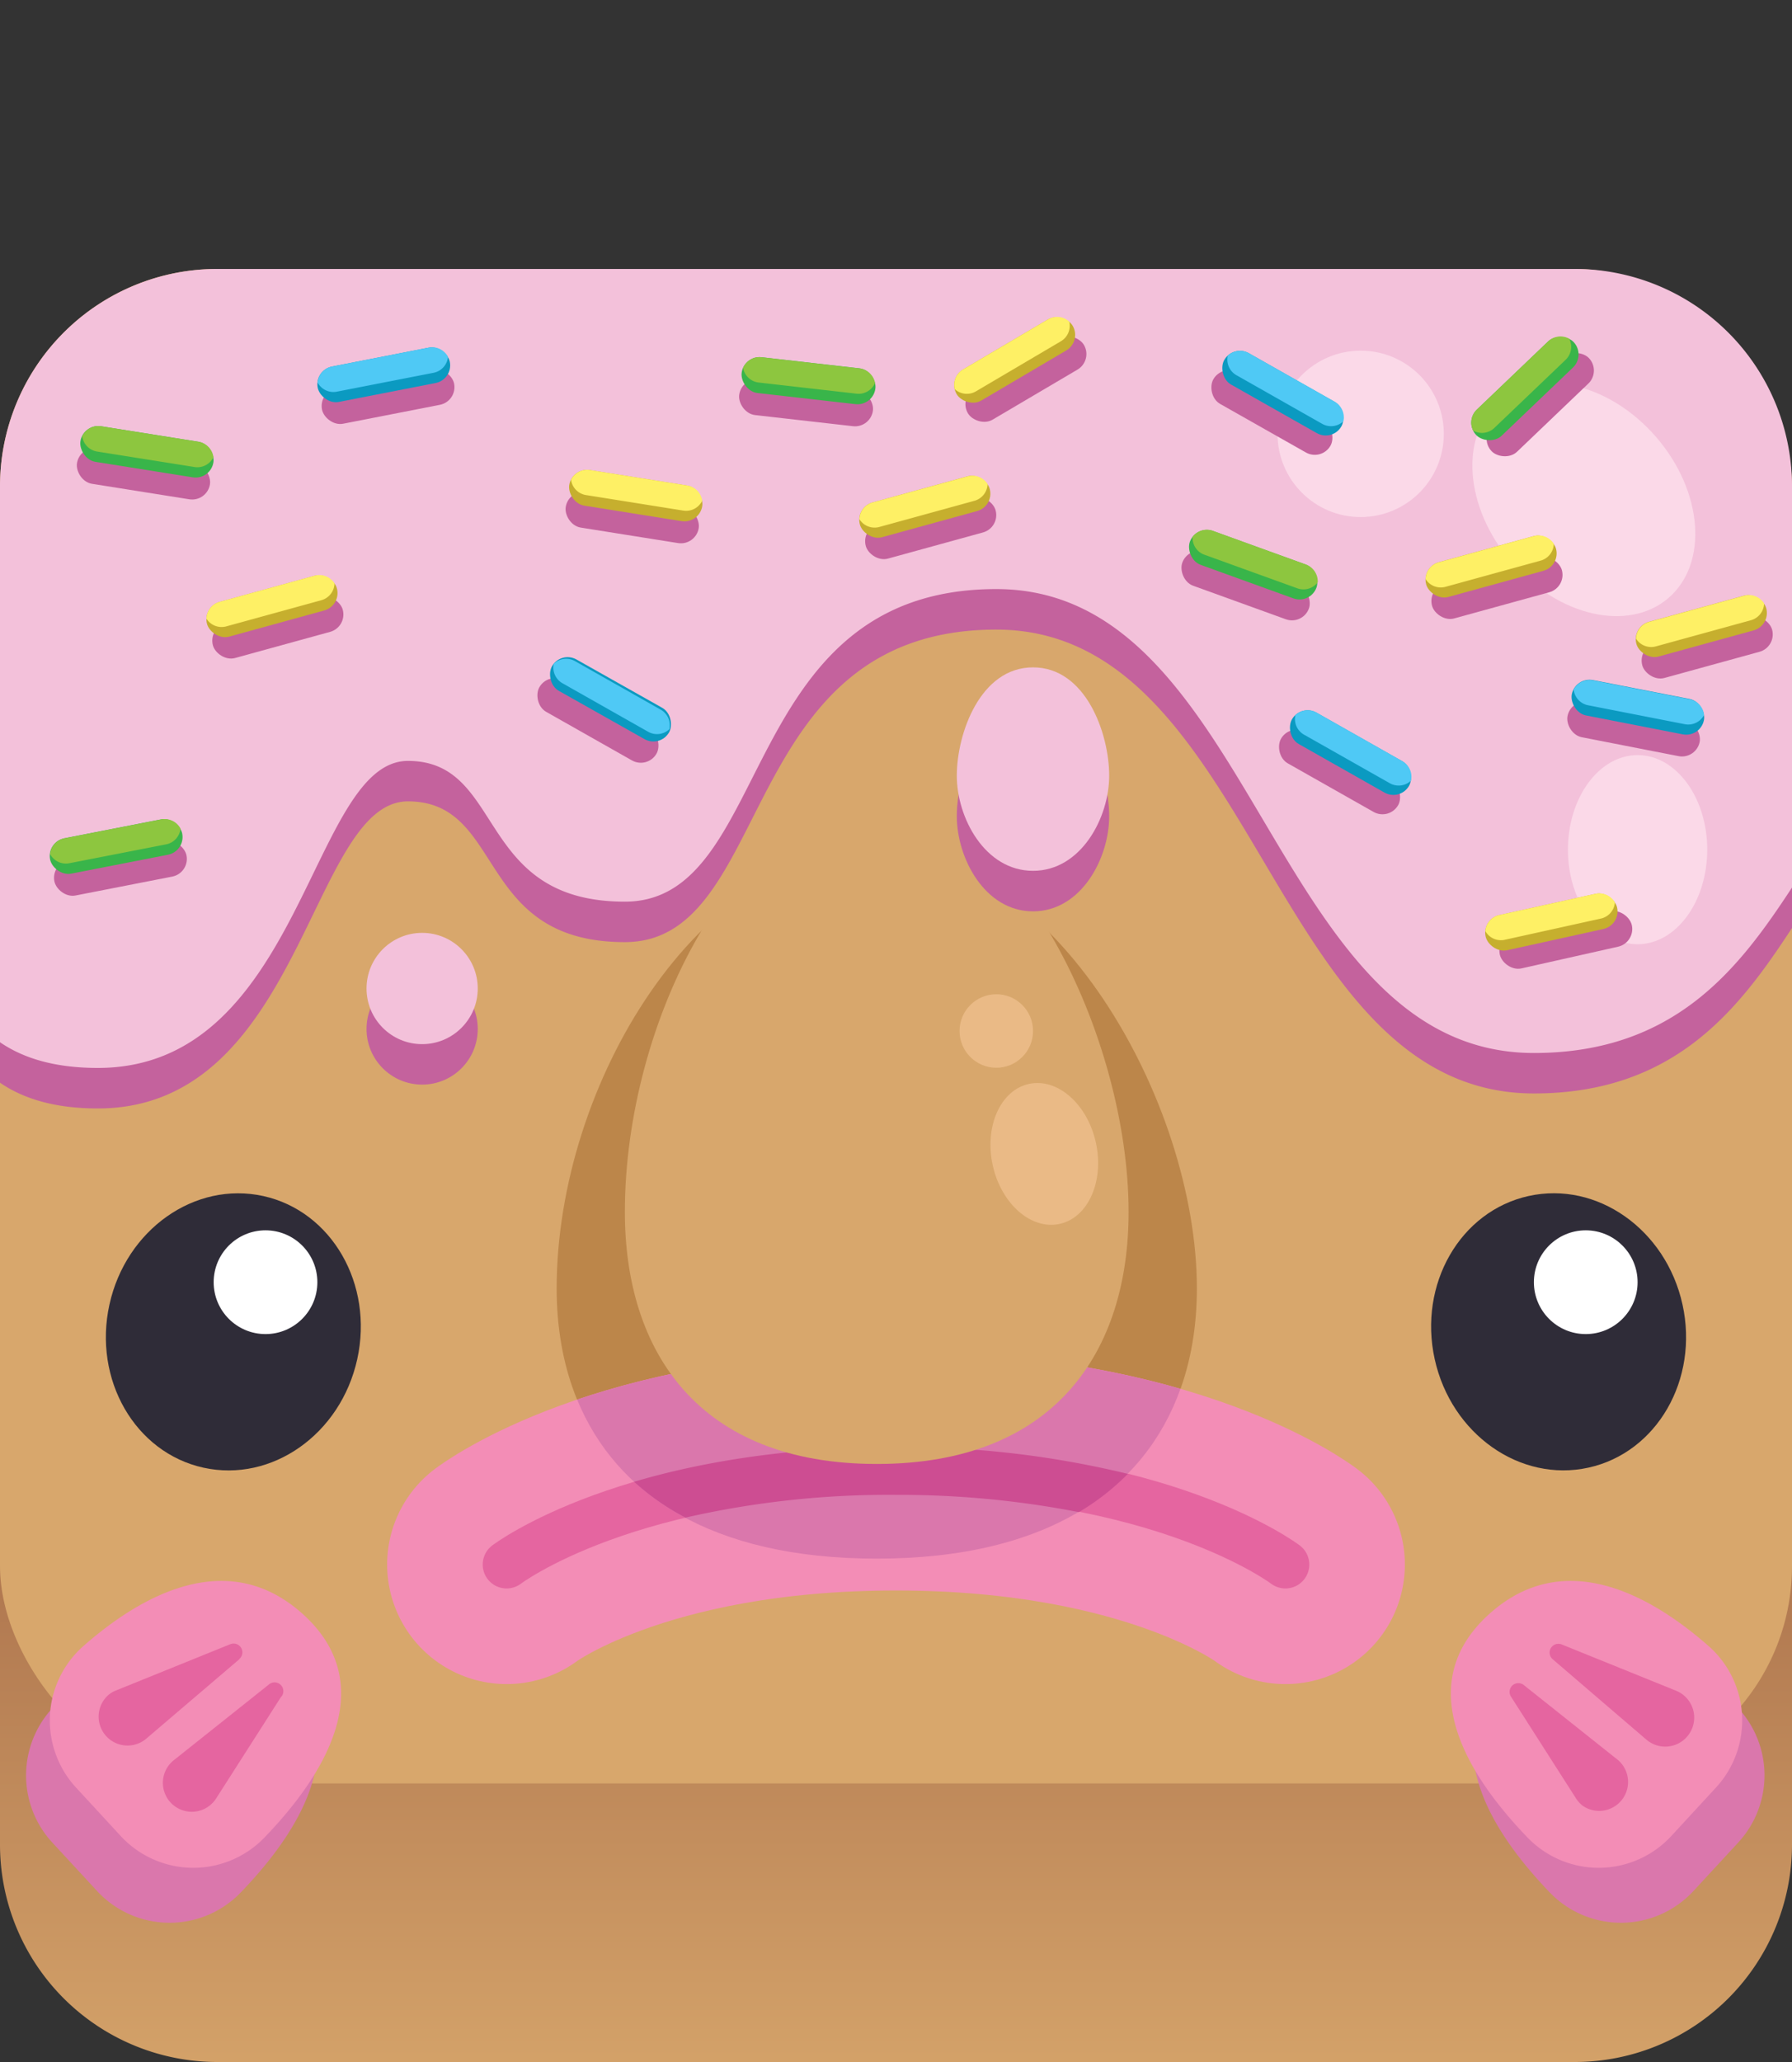 <svg id="Layer_1" data-name="Layer 1" xmlns="http://www.w3.org/2000/svg" xmlns:xlink="http://www.w3.org/1999/xlink" viewBox="0 0 300 345"><rect x="0" y="0" width="300" height="345" fill="#333333" stroke="none"/><defs><style>.cls-1{fill:url(#linear-gradient);}.cls-2{fill:#d8a76c;}.cls-3{fill:#da77ac;}.cls-4{fill:#bc864a;}.cls-5,.cls-6{fill:none;stroke-linecap:round;}.cls-5{stroke:#f38db6;stroke-linejoin:round;stroke-width:40px;}.cls-6{stroke:#e565a0;stroke-miterlimit:10;stroke-width:8px;}.cls-7{fill:#cd4d92;}.cls-8{fill:#2f2c38;}.cls-9{fill:#fff;}.cls-10{fill:#f38db6;}.cls-11{fill:#e565a0;}.cls-12{fill:#eaba86;}.cls-13{fill:#c4629d;}.cls-14{fill:#f3c1da;}.cls-15{fill:#fbd9e8;}.cls-16{fill:#c6af2e;}.cls-17{fill:#fef065;}.cls-18{fill:#0b9ac1;}.cls-19{fill:#4fc9f5;}.cls-20{fill:#39b54a;}.cls-21{fill:#8dc63f;}</style><linearGradient id="linear-gradient" x1="150" y1="356.11" x2="150" y2="161.16" gradientUnits="userSpaceOnUse"><stop offset="0" stop-color="#d8a76c"/><stop offset="0.69" stop-color="#9e6243"/></linearGradient></defs><g id="underwater_2" data-name="underwater 2"><path class="cls-1" d="M263.62,345H36.38A36.38,36.38,0,0,1,0,308.62V259.14H300v49.48A36.38,36.38,0,0,1,263.62,345Z"/><rect class="cls-2" y="45" width="300" height="253.39" rx="36.38"/><path class="cls-3" d="M289.76,284.59c-9.84-8.62-24.3-16.65-36.8-5.26-13.1,11.93-3.31,27.15,6.57,37.39a16.53,16.53,0,0,0,24-.36l7.44-8.05A16.57,16.57,0,0,0,289.76,284.59Z"/><path class="cls-3" d="M46.82,279.33c-12.51-11.39-27-3.36-36.81,5.26a16.57,16.57,0,0,0-1.23,23.72l7.44,8.05a16.53,16.53,0,0,0,24,.36C50.13,306.48,59.91,291.26,46.82,279.33Z"/><path class="cls-4" d="M200.37,215.58c0-31.33-24-73.42-53.59-73.42s-53.59,39.08-53.59,73.42c0,25,15.59,45.2,53.59,45.2S200.37,240.55,200.37,215.58Z"/><path class="cls-5" d="M84.81,261.77s20.58-15.66,65.19-15.66,65.19,15.66,65.19,15.66"/><path class="cls-6" d="M84.81,261.77s20.58-15.66,65.19-15.66,65.19,15.66,65.19,15.66"/><path class="cls-3" d="M197.62,232.37c-12.06-3.48-27.86-6.26-47.62-6.26-23.08,0-40.76,3.79-53.38,8.06,6.44,15.69,22.25,26.61,50.16,26.61C175.74,260.78,191.68,249,197.62,232.37Z"/><path class="cls-7" d="M150,242.11c-18.57,0-33.1,2.64-43.85,5.81a41.12,41.12,0,0,0,8.6,6A153.05,153.05,0,0,1,150,250.11,157.15,157.15,0,0,1,180.61,253a40.4,40.4,0,0,0,8.21-6.4A160,160,0,0,0,150,242.11Z"/><path class="cls-2" d="M188.94,202.77c0-29.23-18.88-68.49-42.16-68.49s-42.17,36.45-42.17,68.49c0,23.29,12.27,42.17,42.17,42.17S188.94,226.06,188.94,202.77Z"/><ellipse class="cls-8" cx="260.93" cy="222.83" rx="21.24" ry="23.27" transform="translate(-41.88 61.44) rotate(-12.44)"/><circle class="cls-9" cx="265.47" cy="214.53" r="8.68"/><ellipse class="cls-8" cx="39.07" cy="222.83" rx="23.27" ry="21.24" transform="translate(-186.95 212.99) rotate(-77.56)"/><circle class="cls-9" cx="44.45" cy="214.53" r="8.68"/><path class="cls-10" d="M249.21,270.14c12.51-11.39,27-3.36,36.81,5.25a16.58,16.58,0,0,1,1.22,23.73l-7.43,8.05a16.54,16.54,0,0,1-24,.36C245.9,297.29,236.12,282.06,249.21,270.14Z"/><path class="cls-11" d="M261.43,275.13l19.16,7.75a4.84,4.84,0,0,1-3.63,9,5.26,5.26,0,0,1-1.33-.81L259.92,277.6a1.47,1.47,0,0,1,1.51-2.47Z"/><path class="cls-11" d="M255.06,281.9l15.85,12.61a4.84,4.84,0,0,1-6,7.58,5.13,5.13,0,0,1-1.06-1.18l-10.91-17.06a1.47,1.47,0,0,1,.44-2A1.49,1.49,0,0,1,255.06,281.9Z"/><path class="cls-10" d="M50.79,270.14c-12.51-11.39-27-3.36-36.81,5.25a16.58,16.58,0,0,0-1.22,23.73l7.43,8.05a16.54,16.54,0,0,0,24,.36C54.1,297.29,63.88,282.06,50.79,270.14Z"/><path class="cls-11" d="M40.08,277.6,24.37,291a4.84,4.84,0,0,1-6.29-7.35,4.7,4.7,0,0,1,1.33-.81l19.16-7.75a1.47,1.47,0,0,1,1.51,2.47Z"/><path class="cls-11" d="M47.09,283.85,36.18,300.91a4.84,4.84,0,1,1-7.09-6.4L44.94,281.9a1.47,1.47,0,0,1,2.15,2Z"/><ellipse class="cls-12" cx="174.83" cy="193.07" rx="8.84" ry="11.99" transform="translate(-37.49 42.19) rotate(-12.44)"/><circle class="cls-12" cx="166.79" cy="172.5" r="6.15"/><path class="cls-13" d="M185.69,136.56c0,7.05-4.7,15.92-12.75,15.92s-12.76-8.87-12.76-15.92,3.91-18.13,12.76-18.13S185.69,129.52,185.69,136.56Z"/><circle class="cls-13" cx="70.67" cy="172.16" r="9.31"/><path class="cls-13" d="M263.62,51.77H36.38A36.38,36.38,0,0,0,0,88.15v93c3.83,2.63,9.07,4.31,16.39,4.31,34.22,0,35.56-51.38,51.9-51.38s11.18,23.55,36.32,23.55,18.52-52.29,62.18-52.29,45.74,77.61,90,77.61c23.79,0,34.48-14.37,43.21-27.68V88.15A36.38,36.38,0,0,0,263.62,51.77Z"/><path class="cls-14" d="M185.69,129.79c0,7-4.7,15.91-12.75,15.91s-12.76-8.87-12.76-15.91,3.91-18.13,12.76-18.13S185.69,122.75,185.69,129.79Z"/><circle class="cls-14" cx="70.67" cy="165.39" r="9.31"/><path class="cls-14" d="M263.62,45H36.38A36.38,36.38,0,0,0,0,81.38v93c3.83,2.63,9.07,4.3,16.39,4.3,34.22,0,35.56-51.37,51.9-51.37s11.18,23.55,36.32,23.55,18.52-52.3,62.18-52.3,45.74,77.62,90,77.62c23.79,0,34.48-14.38,43.21-27.68V81.38A36.38,36.38,0,0,0,263.62,45Z"/><ellipse class="cls-15" cx="265.15" cy="83.61" rx="16.01" ry="21.71" transform="translate(9.82 193.61) rotate(-40.81)"/><ellipse class="cls-15" cx="274.15" cy="142.16" rx="11.66" ry="15.82"/><circle class="cls-15" cx="227.79" cy="72.59" r="13.92"/><rect class="cls-13" x="144.54" y="85.36" width="22.54" height="6.03" rx="3.02" transform="translate(-17.86 44.48) rotate(-15.38)"/><rect class="cls-16" x="143.55" y="81.78" width="22.54" height="6.03" rx="3.02" transform="translate(-16.94 44.09) rotate(-15.38)"/><path class="cls-17" d="M162,79.7l-15.92,4.37a3,3,0,0,0-2.2,2.81,3,3,0,0,0,3.33,1.29l15.92-4.38a3,3,0,0,0,2.2-2.81A3,3,0,0,0,162,79.7Z"/><rect class="cls-13" x="274.53" y="105.34" width="22.54" height="6.03" rx="3.02" transform="translate(-18.5 79.66) rotate(-15.38)"/><rect class="cls-16" x="273.55" y="101.76" width="22.54" height="6.03" rx="3.02" transform="translate(-17.59 79.27) rotate(-15.38)"/><path class="cls-17" d="M292,99.67l-15.91,4.38a3,3,0,0,0-2.2,2.81,3,3,0,0,0,3.32,1.29l15.92-4.38a3,3,0,0,0,2.2-2.81A3,3,0,0,0,292,99.67Z"/><rect class="cls-13" x="249.24" y="154.88" width="22.54" height="6.03" rx="3.02" transform="matrix(0.98, -0.22, 0.22, 0.98, -27.9, 59.83)"/><rect class="cls-16" x="248.44" y="151.25" width="22.54" height="6.03" rx="3.02" transform="translate(-27.13 59.57) rotate(-12.44)"/><path class="cls-17" d="M267.12,149.54,251,153.1a3,3,0,0,0-2.34,2.69,3,3,0,0,0,3.25,1.45L268,153.69a3,3,0,0,0,2.35-2.69A3,3,0,0,0,267.12,149.54Z"/><rect class="cls-13" x="160.48" y="60.41" width="22.54" height="6.03" rx="3.02" transform="translate(-8.42 95.98) rotate(-30.51)"/><rect class="cls-16" x="158.6" y="57.21" width="22.54" height="6.03" rx="3.02" transform="translate(-7.06 94.58) rotate(-30.51)"/><path class="cls-17" d="M175.45,53.44l-14.23,8.38a3,3,0,0,0-1.39,3.28,3,3,0,0,0,3.55.38L177.6,57.1A3,3,0,0,0,179,53.81,3,3,0,0,0,175.45,53.44Z"/><rect class="cls-13" x="94.58" y="83.57" width="22.54" height="6.03" rx="3.02" transform="translate(14.91 -15.55) rotate(9.04)"/><rect class="cls-16" x="95.17" y="79.9" width="22.54" height="6.03" rx="3.02" transform="translate(14.34 -15.69) rotate(9.04)"/><path class="cls-17" d="M115.06,81.23l-16.3-2.59a3,3,0,0,0-3.16,1.64,3,3,0,0,0,2.49,2.55l16.31,2.6a3,3,0,0,0,3.16-1.65A3,3,0,0,0,115.06,81.23Z"/><rect class="cls-13" x="35.24" y="101.99" width="22.54" height="6.03" rx="3.02" transform="translate(-26.18 16.09) rotate(-15.38)"/><rect class="cls-16" x="34.25" y="98.41" width="22.54" height="6.03" rx="3.02" transform="translate(-25.26 15.7) rotate(-15.38)"/><path class="cls-17" d="M52.68,96.32,36.76,100.7a3,3,0,0,0-2.2,2.81,3,3,0,0,0,3.33,1.29l15.92-4.38A3,3,0,0,0,56,97.61,3,3,0,0,0,52.68,96.32Z"/><rect class="cls-13" x="239.34" y="95.37" width="22.54" height="6.03" rx="3.02" transform="translate(-17.12 69.98) rotate(-15.38)"/><rect class="cls-16" x="238.35" y="91.78" width="22.54" height="6.03" rx="3.02" transform="translate(-16.2 69.59) rotate(-15.38)"/><path class="cls-17" d="M256.78,89.7l-15.91,4.38a3,3,0,0,0-2.21,2.81A3,3,0,0,0,242,98.18l15.92-4.38a3,3,0,0,0,2.2-2.81A3,3,0,0,0,256.78,89.7Z"/><rect class="cls-13" x="88.84" y="117.52" width="22.54" height="6.03" rx="3.02" transform="translate(72.35 -33.67) rotate(29.51)"/><rect class="cls-18" x="90.67" y="114.29" width="22.54" height="6.03" rx="3.02" transform="matrix(0.87, 0.49, -0.49, 0.87, 71, -35)"/><path class="cls-19" d="M110.61,118.74l-14.36-8.13a3,3,0,0,0-3.54.44,3,3,0,0,0,1.44,3.26l14.37,8.13a3,3,0,0,0,3.54-.44A3,3,0,0,0,110.61,118.74Z"/><rect class="cls-13" x="262.21" y="118.96" width="22.54" height="6.03" rx="3.02" transform="translate(28.45 -50.16) rotate(11.05)"/><rect class="cls-18" x="262.93" y="115.31" width="22.54" height="6.03" rx="3.02" transform="translate(27.76 -50.36) rotate(11.05)"/><path class="cls-19" d="M282.88,117l-16.21-3.17a3,3,0,0,0-3.22,1.54,3,3,0,0,0,2.41,2.63l16.2,3.17a3,3,0,0,0,3.22-1.54A3,3,0,0,0,282.88,117Z"/><rect class="cls-13" x="53.69" y="63.34" width="22.54" height="6.03" rx="3.02" transform="translate(-11.51 13.68) rotate(-11.05)"/><rect class="cls-18" x="52.98" y="59.69" width="22.54" height="6.03" rx="3.02" transform="translate(-10.83 13.48) rotate(-11.05)"/><path class="cls-19" d="M71.77,58.16l-16.2,3.17A3,3,0,0,0,53.17,64a3,3,0,0,0,3.22,1.53l16.2-3.16A3,3,0,0,0,75,59.7,3,3,0,0,0,71.77,58.16Z"/><rect class="cls-13" x="213" y="126.14" width="22.54" height="6.03" rx="3.02" transform="translate(92.7 -93.71) rotate(29.51)"/><rect class="cls-18" x="214.83" y="122.9" width="22.54" height="6.03" rx="3.02" transform="translate(91.34 -95.03) rotate(29.51)"/><path class="cls-19" d="M234.77,127.36l-14.37-8.14a3,3,0,0,0-3.54.44,3,3,0,0,0,1.45,3.26l14.37,8.13a3,3,0,0,0,3.54-.44A3,3,0,0,0,234.77,127.36Z"/><rect class="cls-13" x="201.67" y="66" width="22.54" height="6.03" rx="3.02" transform="translate(61.61 -95.93) rotate(29.51)"/><rect class="cls-18" x="203.5" y="62.76" width="22.54" height="6.03" rx="3.02" transform="translate(60.25 -97.25) rotate(29.51)"/><path class="cls-19" d="M223.44,67.22l-14.36-8.13a3,3,0,0,0-3.54.43A3,3,0,0,0,207,62.78l14.36,8.14a3,3,0,0,0,3.54-.44A3,3,0,0,0,223.44,67.22Z"/><rect class="cls-13" x="12.75" y="76.25" width="22.54" height="6.03" rx="3.02" transform="translate(12.75 -2.79) rotate(9.04)"/><rect class="cls-20" x="13.33" y="72.58" width="22.54" height="6.03" rx="3.02" transform="translate(12.18 -2.93) rotate(9.04)"/><path class="cls-21" d="M33.23,73.91l-16.3-2.59A3,3,0,0,0,13.76,73a3,3,0,0,0,2.5,2.55l16.3,2.59a3,3,0,0,0,3.17-1.64A3,3,0,0,0,33.23,73.91Z"/><rect class="cls-13" x="197.27" y="94.95" width="22.54" height="6.03" rx="3.02" transform="translate(45.73 -65.07) rotate(19.88)"/><rect class="cls-20" x="198.53" y="91.45" width="22.54" height="6.03" rx="3.02" transform="translate(44.62 -65.7) rotate(19.88)"/><path class="cls-21" d="M218.59,94.44l-15.52-5.62a3,3,0,0,0-3.42,1,3,3,0,0,0,2,3l15.53,5.61a3,3,0,0,0,3.42-1A3,3,0,0,0,218.59,94.44Z"/><rect class="cls-13" x="123.66" y="64.38" width="22.54" height="6.03" rx="3.02" transform="translate(8.48 -14.81) rotate(6.48)"/><rect class="cls-20" x="124.08" y="60.69" width="22.54" height="6.03" rx="3.02" transform="translate(8.06 -14.88) rotate(6.48)"/><path class="cls-21" d="M143.89,61.64l-16.4-1.87a3,3,0,0,0-3.09,1.79A3,3,0,0,0,127,64l16.4,1.87a3,3,0,0,0,3.09-1.79A3,3,0,0,0,143.89,61.64Z"/><rect class="cls-13" x="8.89" y="142.27" width="22.54" height="6.03" rx="3.02" transform="translate(-27.47 6.56) rotate(-11.05)"/><rect class="cls-20" x="8.18" y="138.62" width="22.54" height="6.03" rx="3.02" transform="translate(-26.79 6.35) rotate(-11.05)"/><path class="cls-21" d="M27,137.1l-16.2,3.16a3,3,0,0,0-2.41,2.64,3,3,0,0,0,3.22,1.53l16.21-3.16a3,3,0,0,0,2.4-2.64A3,3,0,0,0,27,137.1Z"/><rect class="cls-13" x="246.59" y="64.68" width="22.54" height="6.03" rx="3.02" transform="translate(24.66 196.91) rotate(-43.7)"/><rect class="cls-20" x="244.02" y="61.99" width="22.54" height="6.03" rx="3.02" transform="translate(25.81 194.39) rotate(-43.7)"/><path class="cls-21" d="M259.17,57.13l-11.93,11.4a3,3,0,0,0-.61,3.52,3,3,0,0,0,3.54-.45L262.1,60.2a3,3,0,0,0,.61-3.52A3,3,0,0,0,259.17,57.13Z"/></g></svg>